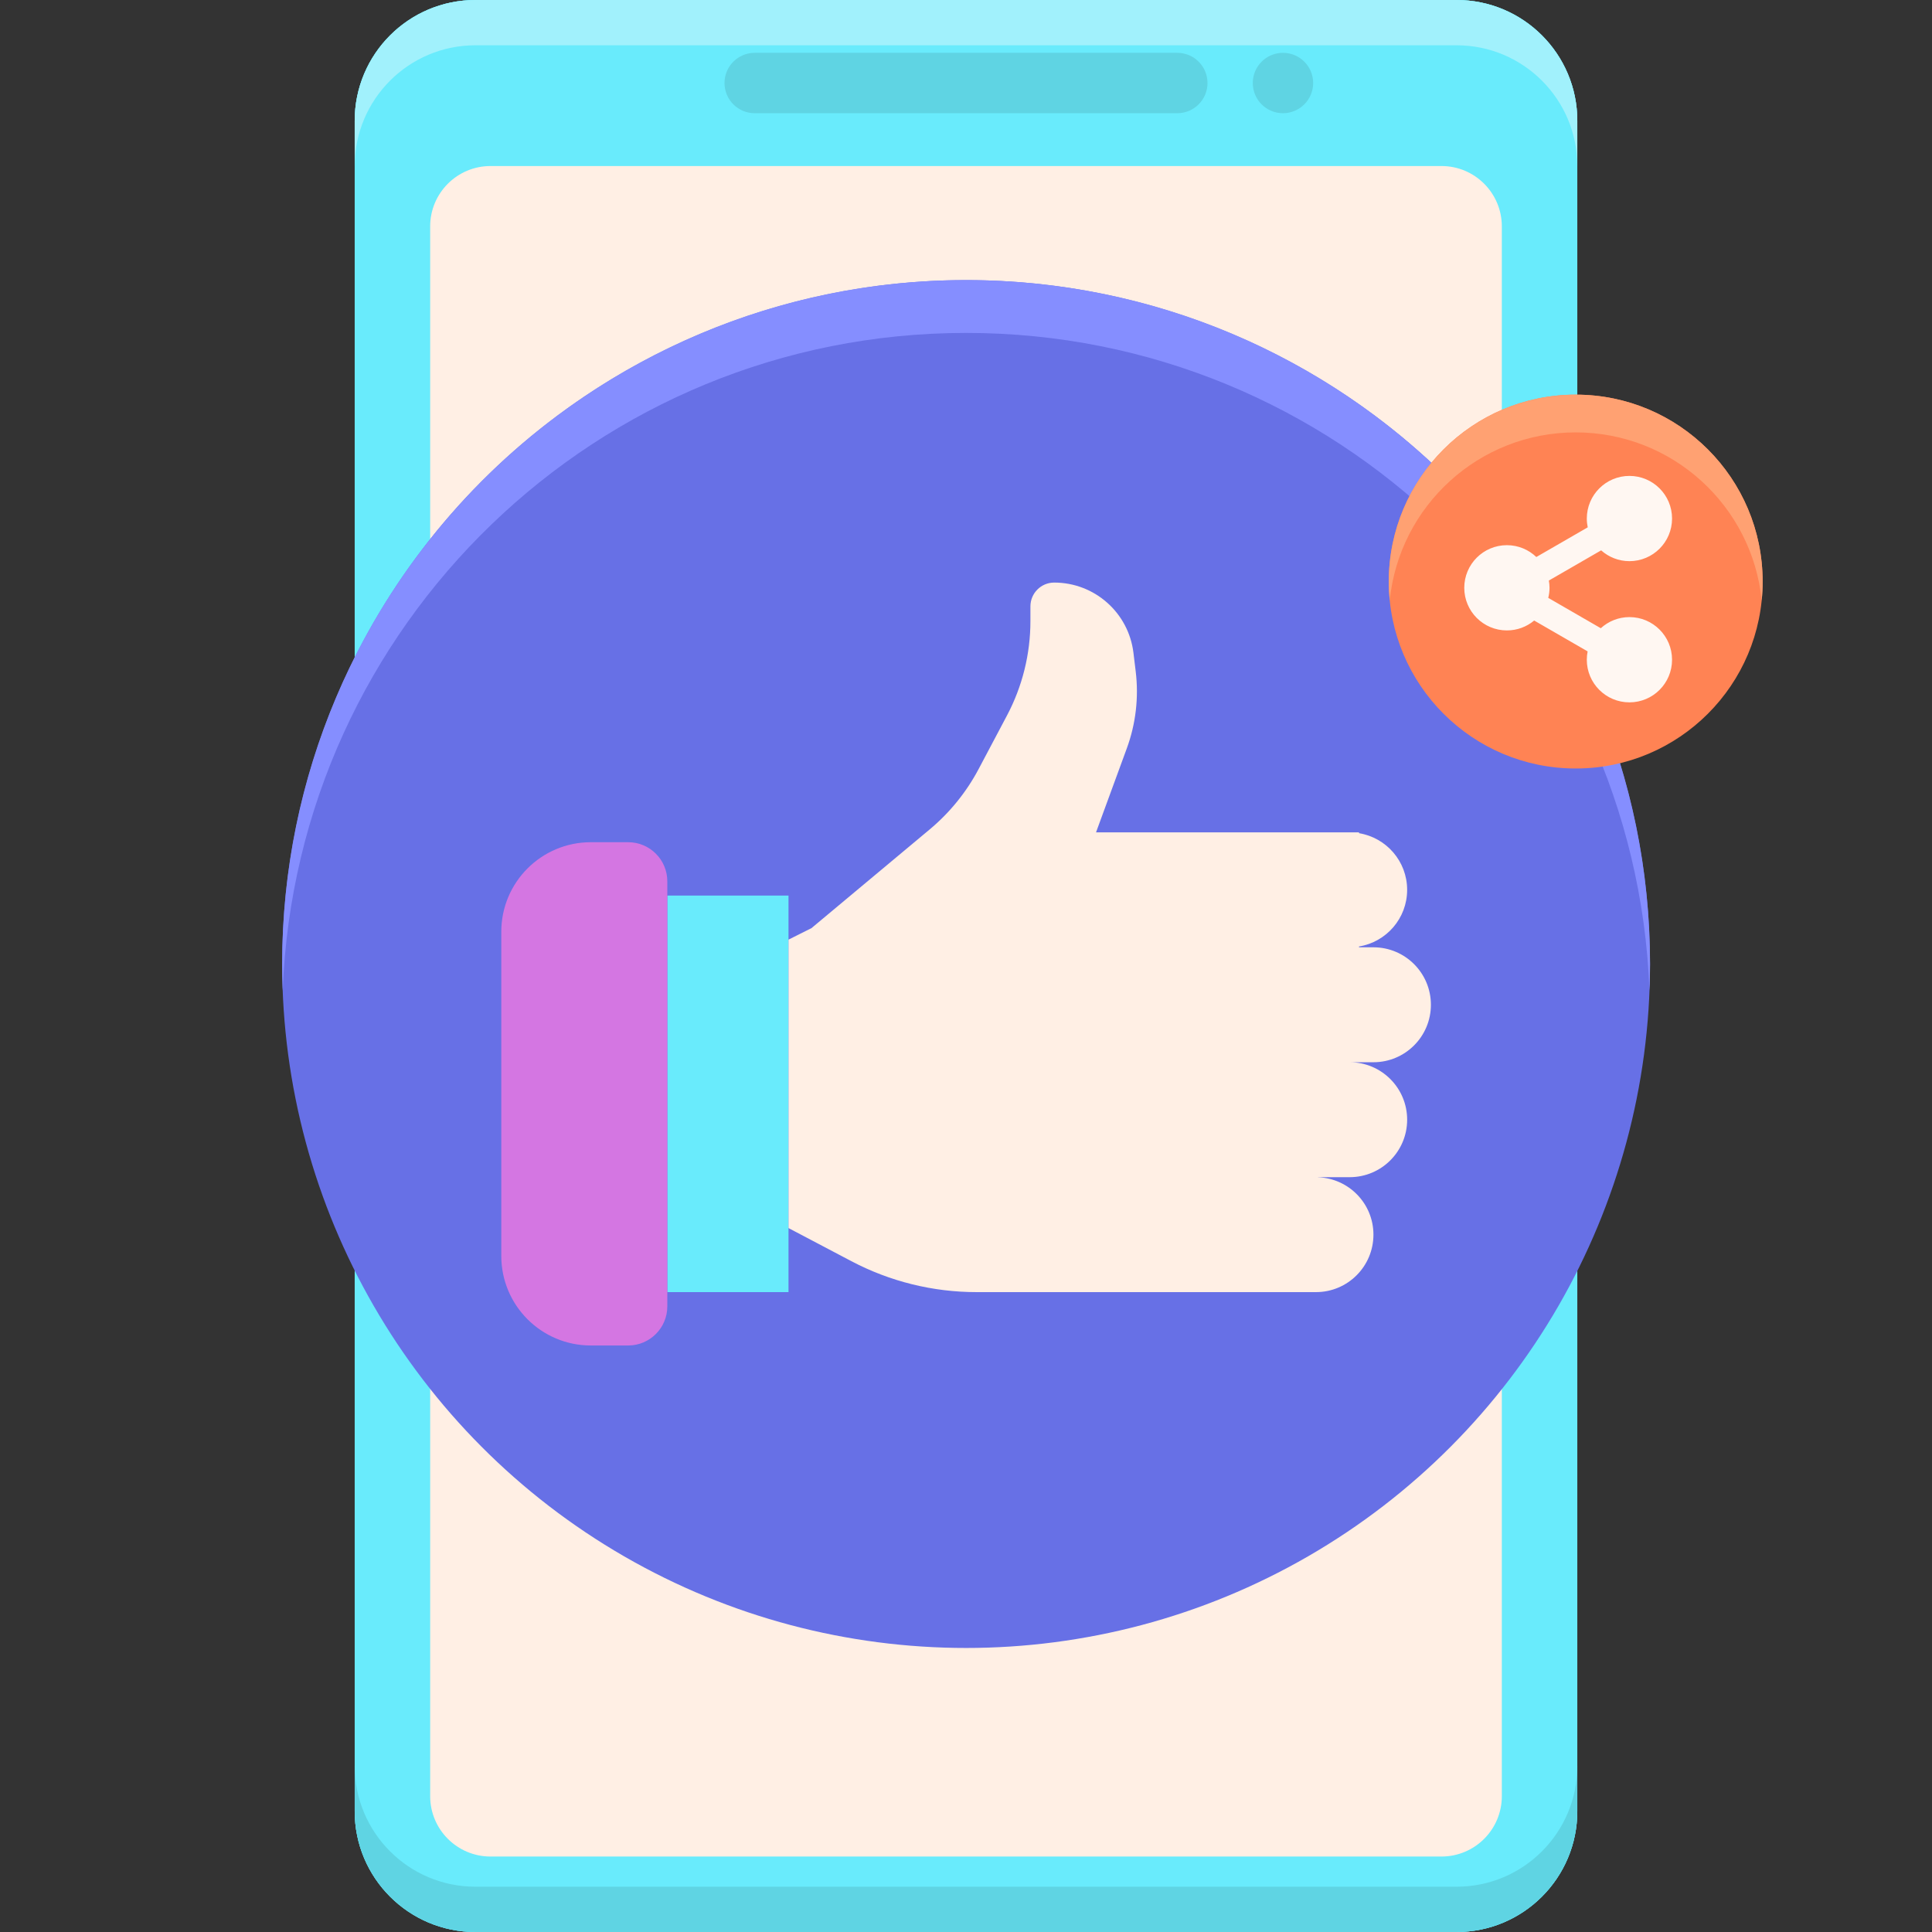 <?xml version="1.0" encoding="utf-8"?>
<!-- Generator: Adobe Illustrator 22.1.0, SVG Export Plug-In . SVG Version: 6.00 Build 0)  -->
<svg version="1.1" id="Layer_1" xmlns="http://www.w3.org/2000/svg" xmlns:xlink="http://www.w3.org/1999/xlink" x="0px" y="0px"
	 viewBox="0 0 256 256" style="enable-background:new 0 0 256 256;" xml:space="preserve">
<rect x="0" y="0" width="256" height="256" fill="#333333" stroke="none"/>
<style type="text/css">
	.st0{fill:#231F20;}
	.st1{fill:#FFEFE4;}
	.st2{fill:#69EBFC;}
	.st3{fill:#5FD4E3;}
	.st4{fill:#A1F1FC;}
	.st5{fill:#D476E2;}
	.st6{fill:#B665C2;}
	.st7{fill:#EA82FA;}
	.st8{fill:#FFF7F2;}
	.st9{fill:#FF8354;}
	.st10{fill:#FFA172;}
	.st11{fill:#6770E6;}
	.st12{fill:#5861C7;}
	.st13{fill:#E0734A;}
	.st14{fill:#EDD4C2;}
	.st15{fill:#CC6944;}
	.st16{fill:#858EFF;}
	.st17{fill:#C76642;}
	.st18{fill:#FFFFFF;}
	.st19{fill:#FFDEC7;}
	.st20{fill:#4E56B0;}
	.st21{fill:#94529E;}
	.st22{fill:#41B6C5;}
	.st23{fill:#9847A4;}
	.st24{fill:#C2552C;}
	.st25{fill:#CFB6A4;}
</style>
<g>
	<path class="st2" d="M193,256H63c-8.837,0-16-7.163-16-16V16c0-8.837,7.163-16,16-16h130c8.837,0,16,7.163,16,16v224
		C209,248.837,201.837,256,193,256z"/>
	<path class="st2" d="M193,256H63c-8.837,0-16-7.163-16-16V16c0-8.837,7.163-16,16-16h130c8.837,0,16,7.163,16,16v224
		C209,248.837,201.837,256,193,256z"/>
	<path class="st3" d="M193,250H63c-8.837,0-16-7.163-16-16v6c0,8.837,7.163,16,16,16h130c8.837,0,16-7.163,16-16v-6
		C209,242.837,201.837,250,193,250z"/>
	<path class="st4" d="M193,0H63c-8.837,0-16,7.163-16,16v6c0-8.837,7.163-16,16-16h130c8.837,0,16,7.163,16,16v-6
		C209,7.163,201.837,0,193,0z"/>
	<path class="st1" d="M57,238V30c0-4.418,3.582-8,8-8h126c4.418,0,8,3.582,8,8v208c0,4.418-3.582,8-8,8H65
		C60.582,246,57,242.418,57,238z"/>
	<path class="st3" d="M156,15h-56c-2.209,0-4-1.791-4-4v0c0-2.209,1.791-4,4-4h56c2.209,0,4,1.791,4,4v0
		C160,13.209,158.209,15,156,15z"/>
	<circle class="st3" cx="170" cy="11" r="4"/>
	<circle class="st11" cx="128.013" cy="127.739" r="90.625"/>
	<path class="st16" d="M128.013,44.114c48.878,0,88.711,38.697,90.551,87.125c0.044-1.162,0.074-2.327,0.074-3.5
		c0-50.051-40.574-90.625-90.625-90.625s-90.625,40.574-90.625,90.625c0,1.173,0.03,2.338,0.074,3.5
		C39.302,82.811,79.135,44.114,128.013,44.114z"/>
	<rect x="88.423" y="118.668" class="st2" width="16.059" height="52.545"/>
	<path class="st5" d="M83.236,178.284h-4.947c-6.553,0-11.865-5.312-11.865-11.865v-42.958c0-6.553,5.312-11.865,11.865-11.865
		h4.947c2.865,0,5.187,2.322,5.187,5.187v56.313C88.423,175.962,86.101,178.284,83.236,178.284z"/>
	<path class="st1" d="M189.602,133.138c0-4.206-3.409-7.615-7.615-7.615h-1.912v-0.109c3.616-0.592,6.379-3.722,6.379-7.506
		c0-3.784-2.762-6.914-6.379-7.506v-0.109h-1.236H152.73h-7.502l4.081-11.136c1.191-3.251,1.595-6.738,1.179-10.175l-0.301-2.483
		c-0.644-5.311-5.151-9.305-10.5-9.305c-1.74,0-3.151,1.411-3.151,3.151V82.3c0,4.363-1.067,8.659-3.109,12.514l-3.751,7.082
		c-1.624,3.066-3.828,5.787-6.492,8.01l-15.658,13.075l-3.043,1.524v38.221l8.333,4.388c5.112,2.692,10.802,4.098,16.58,4.098
		h18.868h23.647h2.462c4.206,0,7.615-3.409,7.615-7.615v0c0-4.119-3.272-7.465-7.357-7.602l0.002-0.013h4.207
		c4.206,0,7.615-3.409,7.615-7.615c0-4.206-3.409-7.615-7.615-7.615h3.149C186.193,140.753,189.602,137.344,189.602,133.138z"/>
	<circle class="st9" cx="208.79" cy="77.062" r="24.768"/>
	<path class="st10" d="M208.79,57.294c12.835,0,23.389,9.763,24.643,22.268c0.082-0.822,0.125-1.656,0.125-2.5
		c0-13.679-11.089-24.768-24.768-24.768c-13.679,0-24.768,11.089-24.768,24.768c0,0.844,0.043,1.678,0.125,2.5
		C185.401,67.057,195.955,57.294,208.79,57.294z"/>
	<path class="st8" d="M215.909,81.769c-1.463,0-2.792,0.561-3.795,1.474l-6.961-4.019c0.105-0.43,0.166-0.876,0.166-1.338
		c0-0.328-0.034-0.648-0.088-0.961l6.929-4c0.998,0.888,2.308,1.432,3.749,1.432c3.119,0,5.648-2.529,5.648-5.648
		s-2.529-5.648-5.648-5.648s-5.648,2.529-5.648,5.648c0,0.4,0.043,0.79,0.122,1.166l-6.812,3.933c-1.014-0.97-2.386-1.569-3.9-1.569
		c-3.119,0-5.648,2.529-5.648,5.648c0,3.119,2.529,5.648,5.648,5.648c1.376,0,2.636-0.493,3.616-1.311l7.083,4.09
		c-0.071,0.357-0.11,0.726-0.11,1.105c0,3.119,2.529,5.648,5.648,5.648s5.648-2.529,5.648-5.648
		C221.557,84.298,219.028,81.769,215.909,81.769z"/>
</g>
</svg>
